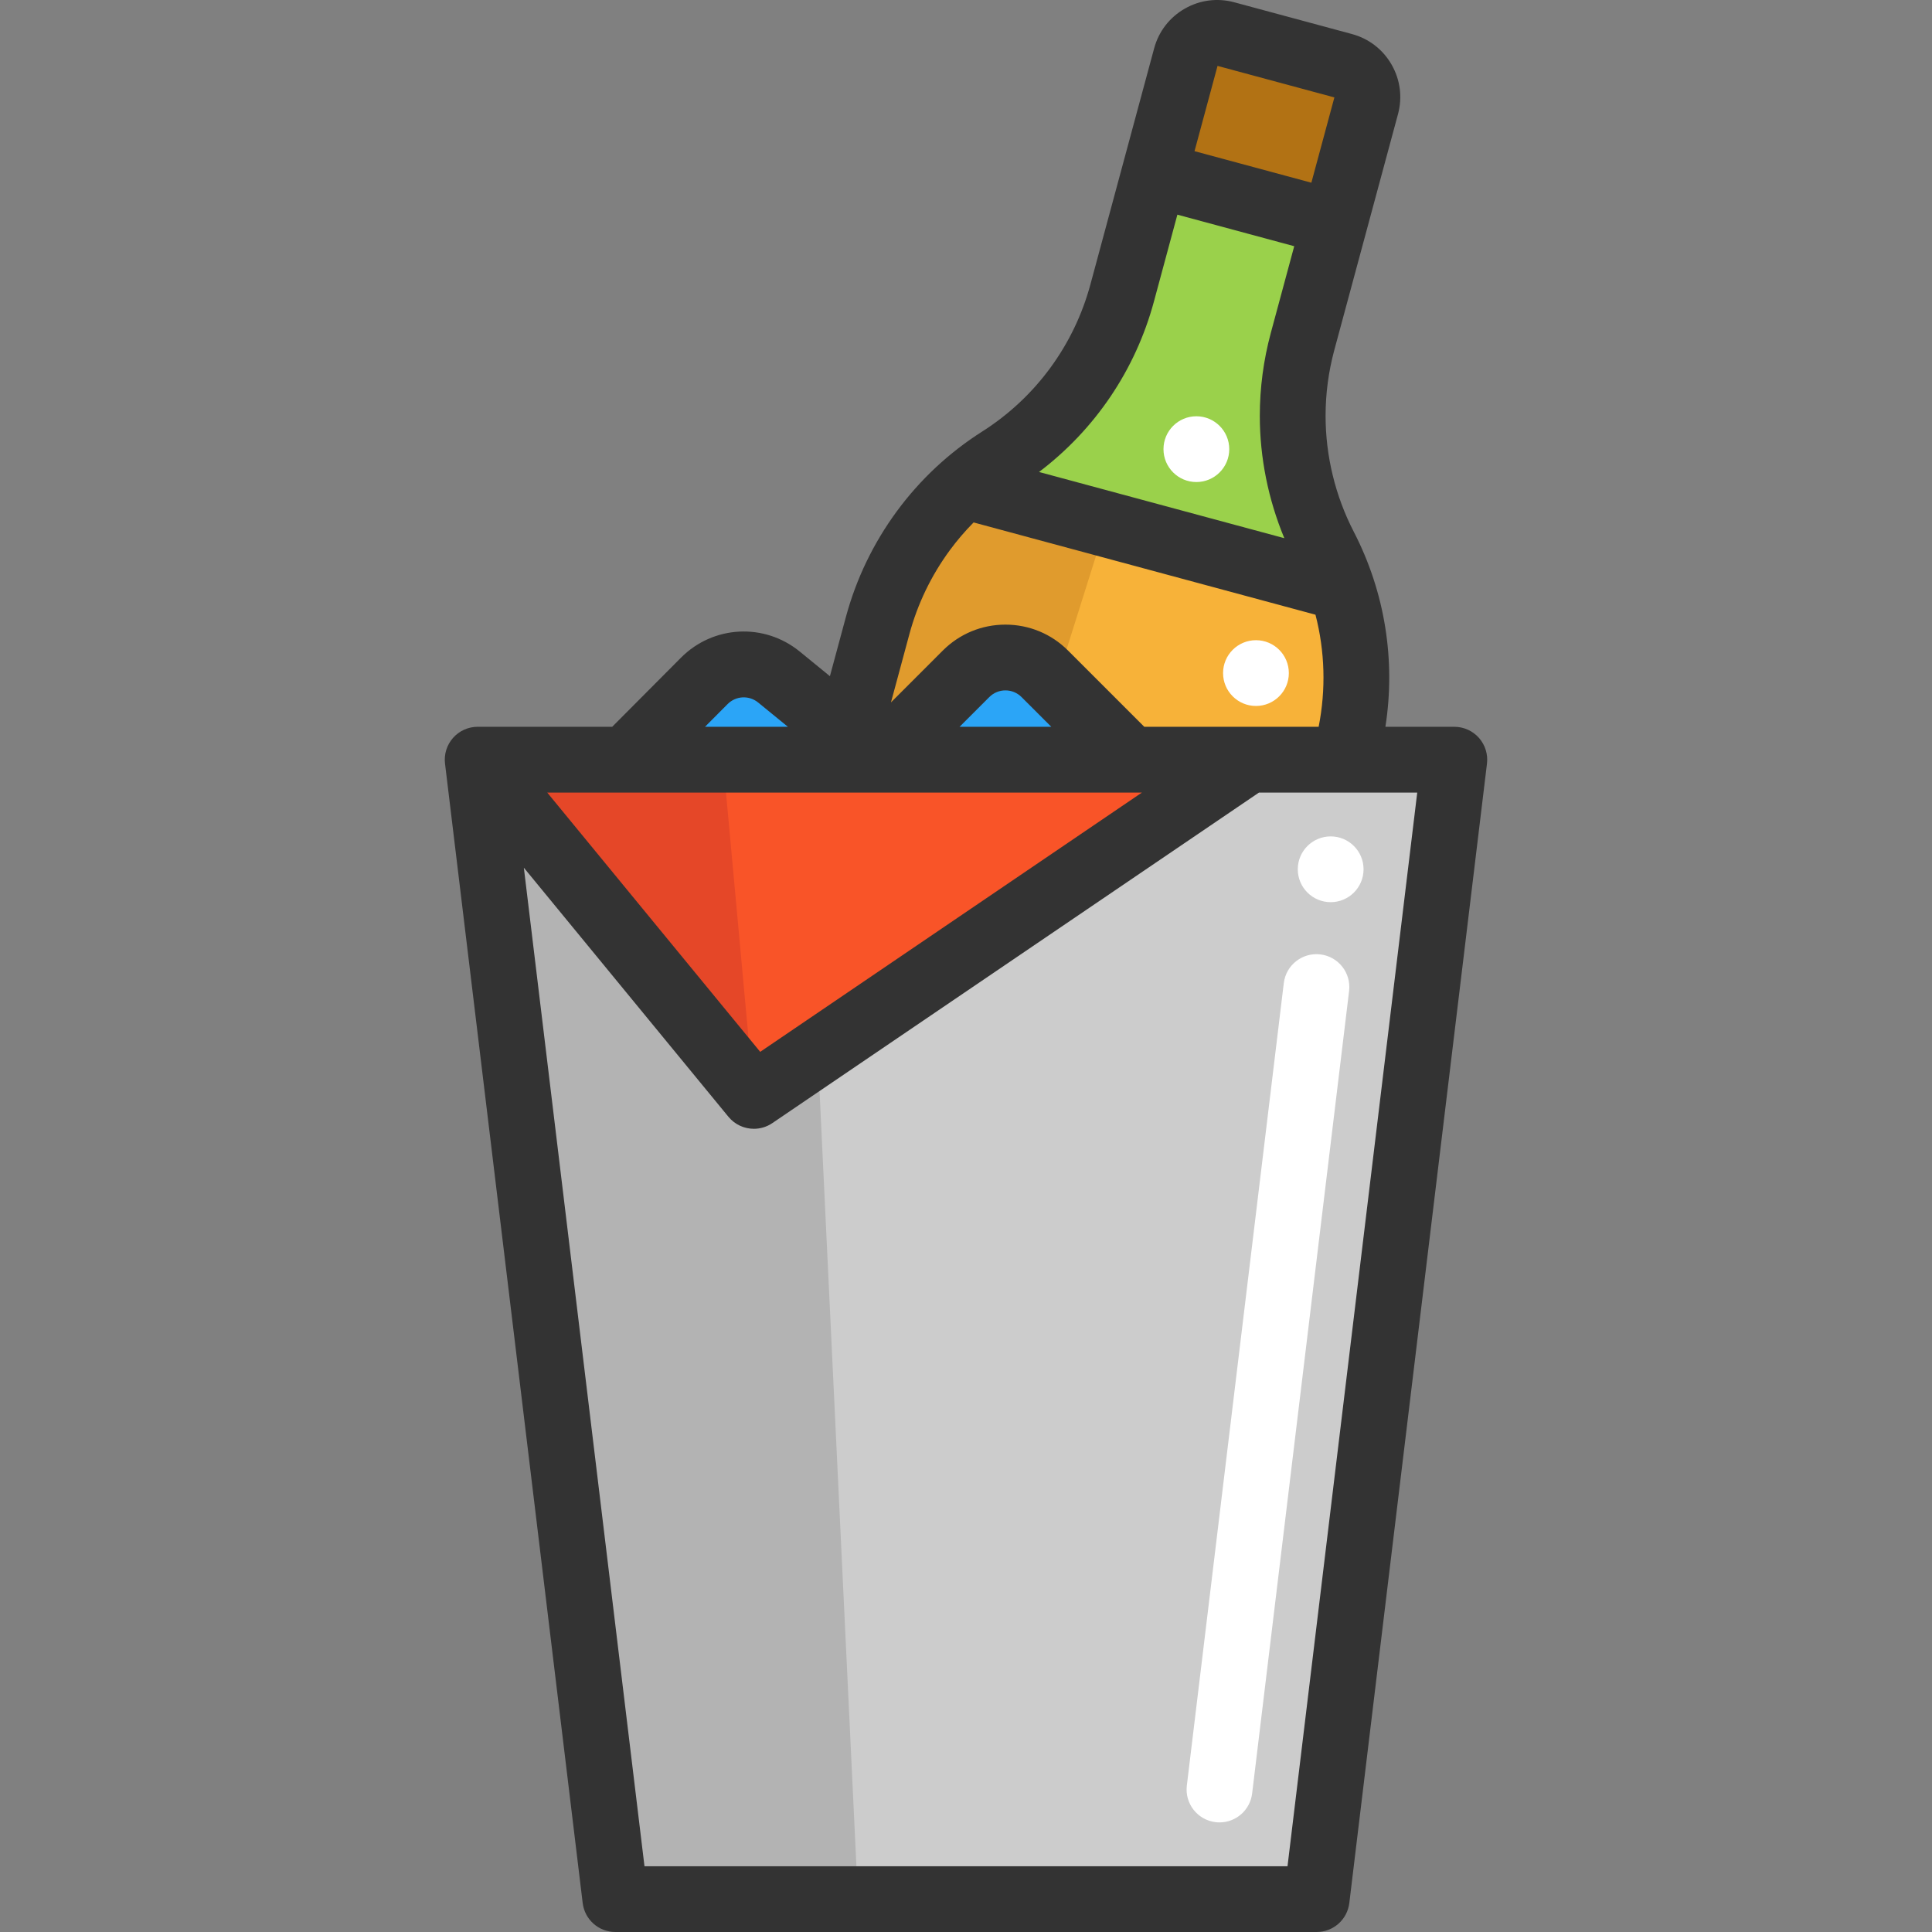 <?xml version="1.0" encoding="iso-8859-1"?>
<!-- Generator: Adobe Illustrator 19.0.0, SVG Export Plug-In . SVG Version: 6.00 Build 0)  -->
<svg version="1.1" id="Layer_1" xmlns="http://www.w3.org/2000/svg" xmlns:xlink="http://www.w3.org/1999/xlink" x="0px" y="0px"
	 viewBox="0 0 511.999 511.999" style="enable-background:new 0 0 511.999 511.999;" xml:space="preserve">
<rect x="0" y="0" width="511.999" height="511.999" fill="#808080" stroke="none"/>
<path style="fill:#F7B239;" d="M356.848,199.322l-0.546,1.999h-56.668l-22.751-22.751c-5.763-5.763-15.105-5.763-20.869,0
	l-22.751,22.751l-8.424-6.867l7.739-28.677c2.463-9.098,6.588-17.592,12.084-25.075c3.195-4.346,6.856-8.354,10.922-11.945
	l0.012,0.012l37.508,10.121l62.467,16.872h0.012C360.253,169.75,360.729,184.902,356.848,199.322z"/>
<path style="fill:#E09B2D;" d="M293.104,138.889l-13.386,42.516l-2.835-2.835c-5.763-5.763-15.105-5.763-20.869,0l-22.751,22.751
	l-8.424-6.867l7.739-28.677c2.463-9.098,6.588-17.592,12.084-25.075c3.195-4.346,6.856-8.354,10.922-11.945l0.012,0.012
	L293.104,138.889z"/>
<polygon style="fill:#CCCCCC;" points="385.409,201.32 348.924,503.289 163.069,503.289 126.584,201.32 330.96,201.32 
	356.302,201.32 "/>
<polygon style="fill:#B3B3B3;" points="126.584,201.32 163.069,503.289 227.374,503.289 213.01,201.32 "/>
<polygon style="fill:#F95428;" points="330.96,201.32 199.775,290.431 126.584,201.32 165.87,201.32 222.991,201.32 233.263,201.32 
	299.634,201.32 "/>
<g>
	<path style="fill:#2BA5F7;" d="M299.634,201.32h-66.371l22.751-22.751c5.763-5.763,15.105-5.763,20.869,0L299.634,201.32z"/>
	<path style="fill:#2BA5F7;" d="M206.433,179.429l18.405,15.024l-1.848,6.867H165.87l20.776-20.869
		C191.99,175.072,200.554,174.63,206.433,179.429z"/>
</g>
<path style="fill:#9AD14B;" d="M355.582,155.76h-0.012l-99.975-26.992l-0.012-0.012c2.928-2.58,6.077-4.938,9.412-7.053
	c15.93-10.144,27.48-25.865,32.395-44.085l8.482-31.408l47.791,12.898l-8.482,31.408c-1.743,6.472-2.603,13.095-2.603,19.684
	c0,11.98,2.858,23.901,8.436,34.719C352.828,148.428,354.35,152.054,355.582,155.76z"/>
<path style="fill:#B27214;" d="M356,17.441c4.59,1.232,7.309,5.961,6.065,10.539l-8.401,31.129l-47.791-12.898l8.401-31.129
	c1.232-4.59,5.961-7.297,10.539-6.065L356,17.441z"/>
<polygon style="fill:#E54728;" points="126.584,201.32 191.56,200.943 199.775,290.431 "/>
<path style="fill:#FFFFFF;" d="M323.186,482.955c-0.35,0-0.702-0.021-1.056-0.064c-4.778-0.578-8.184-4.919-7.607-9.697
	l25.695-212.663c0.578-4.779,4.935-8.182,9.698-7.606c4.778,0.577,8.184,4.919,7.607,9.697l-25.695,212.663
	C331.291,479.708,327.531,482.955,323.186,482.955z"/>
<path style="fill:#333333;" d="M391.934,195.542c-1.655-1.866-4.029-2.934-6.521-2.934h-18.266
	c2.756-17.626-0.114-35.68-8.385-51.69c-4.887-9.469-7.47-20.091-7.47-30.717c0-5.87,0.777-11.731,2.31-17.418l16.879-62.529
	c1.206-4.463,0.603-9.129-1.702-13.141c-2.305-4.015-6.038-6.888-10.504-8.092l-31.182-8.415c-4.464-1.206-9.129-0.602-13.142,1.702
	c-4.013,2.306-6.888,6.038-8.091,10.503l-16.88,62.535c-4.359,16.159-14.538,30.01-28.657,38.995
	c-8.841,5.616-16.474,12.745-22.687,21.196c-6.202,8.453-10.733,17.863-13.466,27.971l-4.233,15.686l-7.988-6.522
	c-9.393-7.669-22.927-6.972-31.484,1.624l-18.221,18.309h-35.656c-2.494,0-4.866,1.068-6.521,2.934s-2.43,4.35-2.131,6.826
	l36.483,301.963c0.529,4.377,4.243,7.669,8.652,7.669h185.858c4.408,0,8.123-3.292,8.652-7.669l36.483-301.963
	C394.362,199.892,393.587,197.408,391.934,195.542z M322.659,17.463l30.965,8.356l-6.1,22.6l-30.965-8.358L322.659,17.463z
	 M305.808,79.888l6.208-22.999l30.965,8.358l-6.208,22.999c-1.932,7.169-2.912,14.556-2.912,21.956
	c0,11.087,2.236,22.165,6.496,32.422l-65.002-17.544C290.205,113.829,300.918,98.017,305.808,79.888z M240.996,168.055
	c2.168-8.021,5.766-15.491,10.686-22.198c1.937-2.635,4.055-5.103,6.333-7.405l90.598,24.452c2.503,9.672,2.801,19.807,0.839,29.704
	h-46.206l-20.199-20.201c-4.433-4.434-10.329-6.875-16.599-6.875s-12.166,2.441-16.599,6.875l-13.733,13.734L240.996,168.055z
	 M302.619,210.037l-101.157,68.71l-56.44-68.71H302.619z M254.298,192.608l7.876-7.876c1.141-1.141,2.659-1.77,4.274-1.77
	s3.131,0.629,4.274,1.77l7.876,7.876H254.298z M192.817,186.594c2.203-2.215,5.689-2.392,8.108-0.418l7.879,6.433h-21.971
	L192.817,186.594z M341.203,494.571H170.795l-31.971-264.62l54.22,66.007c1.715,2.087,4.211,3.184,6.74,3.184
	c1.691,0,3.398-0.492,4.891-1.506l128.964-87.597h41.942L341.203,494.571z"/>
<g>
	<circle style="fill:#FFFFFF;" cx="352.641" cy="230.369" r="8.715"/>
	<circle style="fill:#FFFFFF;" cx="332.841" cy="178.372" r="8.715"/>
	<circle style="fill:#FFFFFF;" cx="317.05" cy="119.031" r="8.715"/>
</g>
<g>
</g>
<g>
</g>
<g>
</g>
<g>
</g>
<g>
</g>
<g>
</g>
<g>
</g>
<g>
</g>
<g>
</g>
<g>
</g>
<g>
</g>
<g>
</g>
<g>
</g>
<g>
</g>
<g>
</g>
</svg>
